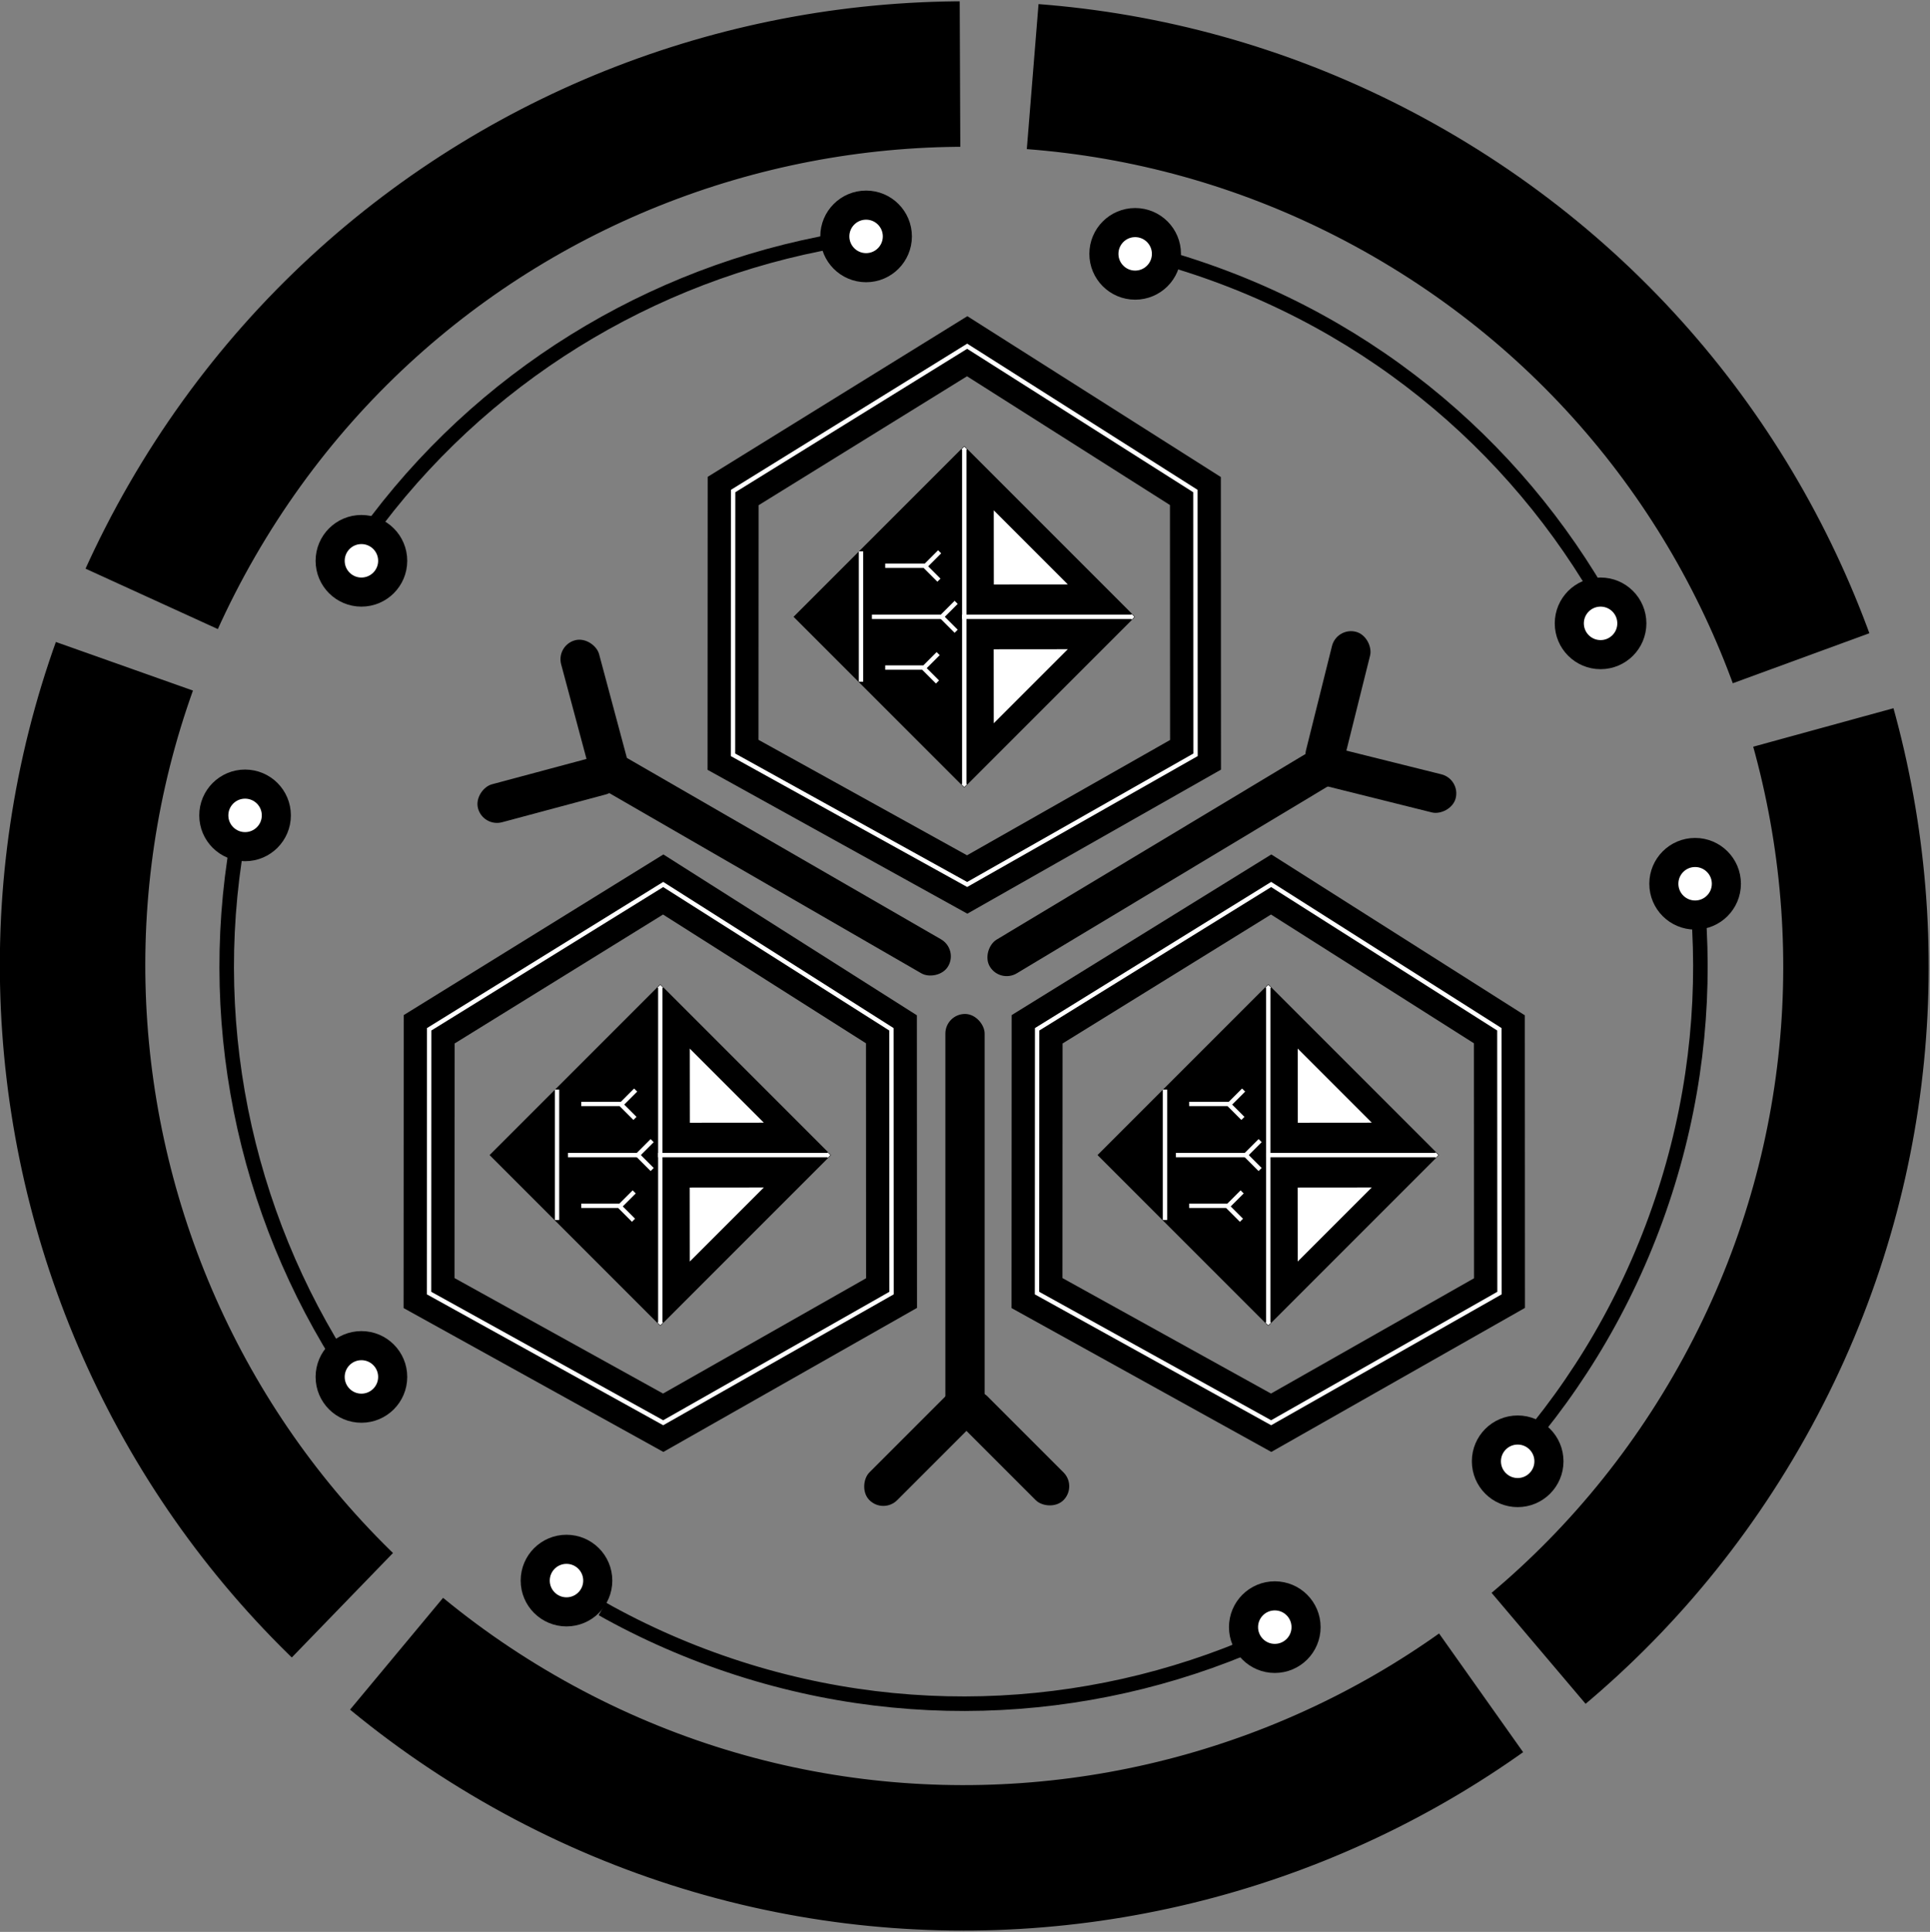 <svg width="1327" height="1328" xmlns="http://www.w3.org/2000/svg">
  <rect width="100%" height="100%" fill="#808080" stroke="none"/>
  <g fill="none" fill-rule="evenodd">
    <path fill="#000" d="M663 306.62L780.38 424 663 541.38 545.62 424z"/>
    <path fill="#FFF" d="M683.318 401.773l-.046-50.957 50.912 50.912zM683.227 446.318l50.957-.046-50.912 50.912z"/>
    <path d="M663 310v228" stroke="#FFF" stroke-width="3" fill="#D8D8D8" stroke-linecap="square"/>
    <path d="M592 380.5v86.606" stroke="#FFF" stroke-width="3" fill="#FFF" stroke-linecap="square"/>
    <path d="M777 424H663" stroke="#FFF" stroke-width="3" stroke-linecap="square"/>
    <g stroke="#FFF" stroke-linecap="square" stroke-width="3">
      <path d="M648.127 424H601"/>
      <path d="M656.36 432.872l-7.761-7.761M656.36 415.128l-7.761 7.761" fill="#FFF"/>
    </g>
      <path d="M636.679 388.87h-26.542M645 380.37l-7.76 7.762M644.52 397.743l-7.76-7.761M635.679 458.87h-25.542M644 450.37l-7.76 7.762M643.52 467.743l-7.76-7.761" stroke="#FFF" stroke-width="3" fill="#FFF" stroke-linecap="square"/>
      <path fill="#FFF" d="M663 307l2 2h-4zM663 541l-2-2h4zM780 424l-2 2v-4z"/>
      <path stroke="#000" stroke-width="35" fill="none" d="M665 238l156.919 99.544.081 181.322L665 608l-161-89.134.081-181.322z"/>
      <path stroke="#FFF" stroke-width="3" fill="none" d="M665 238l156.919 99.544.081 181.322L665 608l-161-89.134.081-181.322z"/>
    <g>
      <path fill="#000" d="M872 676.62L989.38 794 872 911.38 754.62 794z"/>
      <path fill="#FFF" d="M892.318 771.773l-.046-50.957 50.912 50.912zM892.227 816.318l50.957-.046-50.912 50.912z"/>
      <path d="M872 680v228" stroke="#FFF" stroke-width="3" fill="#D8D8D8" stroke-linecap="square"/>
      <path d="M801 750.5v86.606" stroke="#FFF" stroke-width="3" fill="#FFF" stroke-linecap="square"/>
      <path d="M986 794H872M857.127 794H810" stroke="#FFF" stroke-width="3" stroke-linecap="square"/>
      <path d="M845.679 758.87h-26.542M854 750.37l-7.76 7.762M853.52 767.743l-7.76-7.761M844.679 828.87h-25.542M853 820.37l-7.76 7.762M852.52 837.743l-7.76-7.761M865.36 802.872l-7.761-7.761M865.36 785.128l-7.761 7.761" stroke="#FFF" stroke-width="3" fill="#FFF" stroke-linecap="square"/>
      <path fill="#FFF" d="M872 677l2 2h-4zM872 911l-2-2h4zM989 794l-2 2v-4z"/>
      <path stroke="#000" stroke-width="35" fill="none" d="M874 608l156.919 99.544.081 181.322L874 978l-161-89.134.081-181.322z"/>
      <path stroke="#FFF" stroke-width="3" fill="none" d="M874 608l156.919 99.544.081 181.322L874 978l-161-89.134.081-181.322z"/>
    </g>
    <g>
      <path fill="#000" d="M454 676.62L571.38 794 454 911.38 336.62 794z"/>
      <path fill="#FFF" d="M474.318 771.773l-.046-50.957 50.912 50.912zM474.227 816.318l50.957-.046-50.912 50.912z"/>
      <path d="M454 680v228" stroke="#FFF" stroke-width="3" fill="#D8D8D8" stroke-linecap="square"/>
      <path d="M383 750.5v86.606" stroke="#FFF" stroke-width="3" fill="#FFF" stroke-linecap="square"/>
      <path d="M568 794H454M439.127 794H392" stroke="#FFF" stroke-width="3" stroke-linecap="square"/>
      <path d="M427.679 758.87h-26.542M436 750.37l-7.76 7.762M435.52 767.743l-7.76-7.761M426.679 828.87h-25.542M435 820.37l-7.76 7.762M434.52 837.743l-7.76-7.761M447.36 802.872l-7.761-7.761M447.36 785.128l-7.761 7.761" stroke="#FFF" stroke-width="3" fill="#FFF" stroke-linecap="square"/>
      <path fill="#FFF" d="M454 677l2 2h-4zM454 911l-2-2h4zM571 794l-2 2v-4z"/>
      <path stroke="#000" stroke-width="35" fill="none" d="M456 608l156.919 99.544.081 181.322L456 978l-161-89.134.081-181.322z"/>
      <path stroke="#FFF" stroke-width="3" fill="none" d="M456 608l156.919 99.544.081 181.322L456 978l-161-89.134.081-181.322z"/>
    </g>
    <g transform="translate(588 697)" fill="#000">
      <rect x="62" width="27" height="281" rx="13.5"/>
      <rect transform="rotate(45 45.5 298.5)" x="32" y="248" width="27" height="101" rx="13.5"/>
      <rect transform="rotate(135 107.5 298.5)" x="94" y="248" width="27" height="101" rx="13.5"/>
    </g>
    <g transform="rotate(120 172.01 498.476)" fill="#000">
      <rect x="62" width="27" height="281" rx="13.5"/>
      <rect transform="rotate(45 45.5 298.5)" x="32" y="248" width="27" height="101" rx="13.5"/>
      <rect transform="rotate(135 107.5 298.5)" x="94" y="248" width="27" height="101" rx="13.5"/>
    </g>
    <g transform="rotate(-121 566.003 161.052)" fill="#000">
      <rect x="62" width="27" height="281" rx="13.5"/>
      <rect transform="rotate(45 45.5 298.5)" x="32" y="248" width="27" height="101" rx="13.5"/>
      <rect transform="rotate(135 107.5 298.5)" x="94" y="248" width="27" height="101" rx="13.5"/>
    </g>
    <path d="M356.5 1194.874c293.193 169.275 668.098 68.82 837.374-224.374 169.275-293.193 68.82-668.098-224.374-837.374C676.307-36.149 301.402 64.306 132.126 357.5c-169.275 293.193-68.82 668.098 224.374 837.374z" stroke="#000" stroke-width="100" fill="none" stroke-dasharray="700,50"/>
    <g transform="translate(13 15)" stroke="#000">
      <path d="M476.267 1125.454c262.862 95.674 553.513-39.858 649.187-302.72 95.674-262.863-39.858-553.514-302.72-649.188-262.863-95.674-553.514 39.858-649.188 302.72-95.674 262.863 39.858 553.514 302.72 649.188z" stroke-width="10" fill="none" stroke-dasharray="380,240"/>
      <circle stroke-width="20" fill="#FFF" cx="235.5" cy="370.5" r="21.5"/>
      <circle stroke-width="20" fill="#FFF" cx="582.5" cy="147.5" r="21.5"/>
      <circle stroke-width="20" fill="#FFF" cx="155.5" cy="545.5" r="21.5"/>
      <circle stroke-width="20" fill="#FFF" cx="235.5" cy="931.5" r="21.5"/>
      <circle stroke-width="20" fill="#FFF" cx="376.5" cy="1071.5" r="21.5"/>
      <circle stroke-width="20" fill="#FFF" cx="863.5" cy="1103.5" r="21.5"/>
      <circle stroke-width="20" fill="#FFF" cx="1030.5" cy="989.5" r="21.5"/>
      <circle stroke-width="20" fill="#FFF" cx="1152.5" cy="592.5" r="21.5"/>
      <circle stroke-width="20" fill="#FFF" cx="1087.5" cy="413.5" r="21.5"/>
      <circle stroke-width="20" fill="#FFF" cx="767.5" cy="159.5" r="21.5"/>
    </g>
  </g>
</svg>